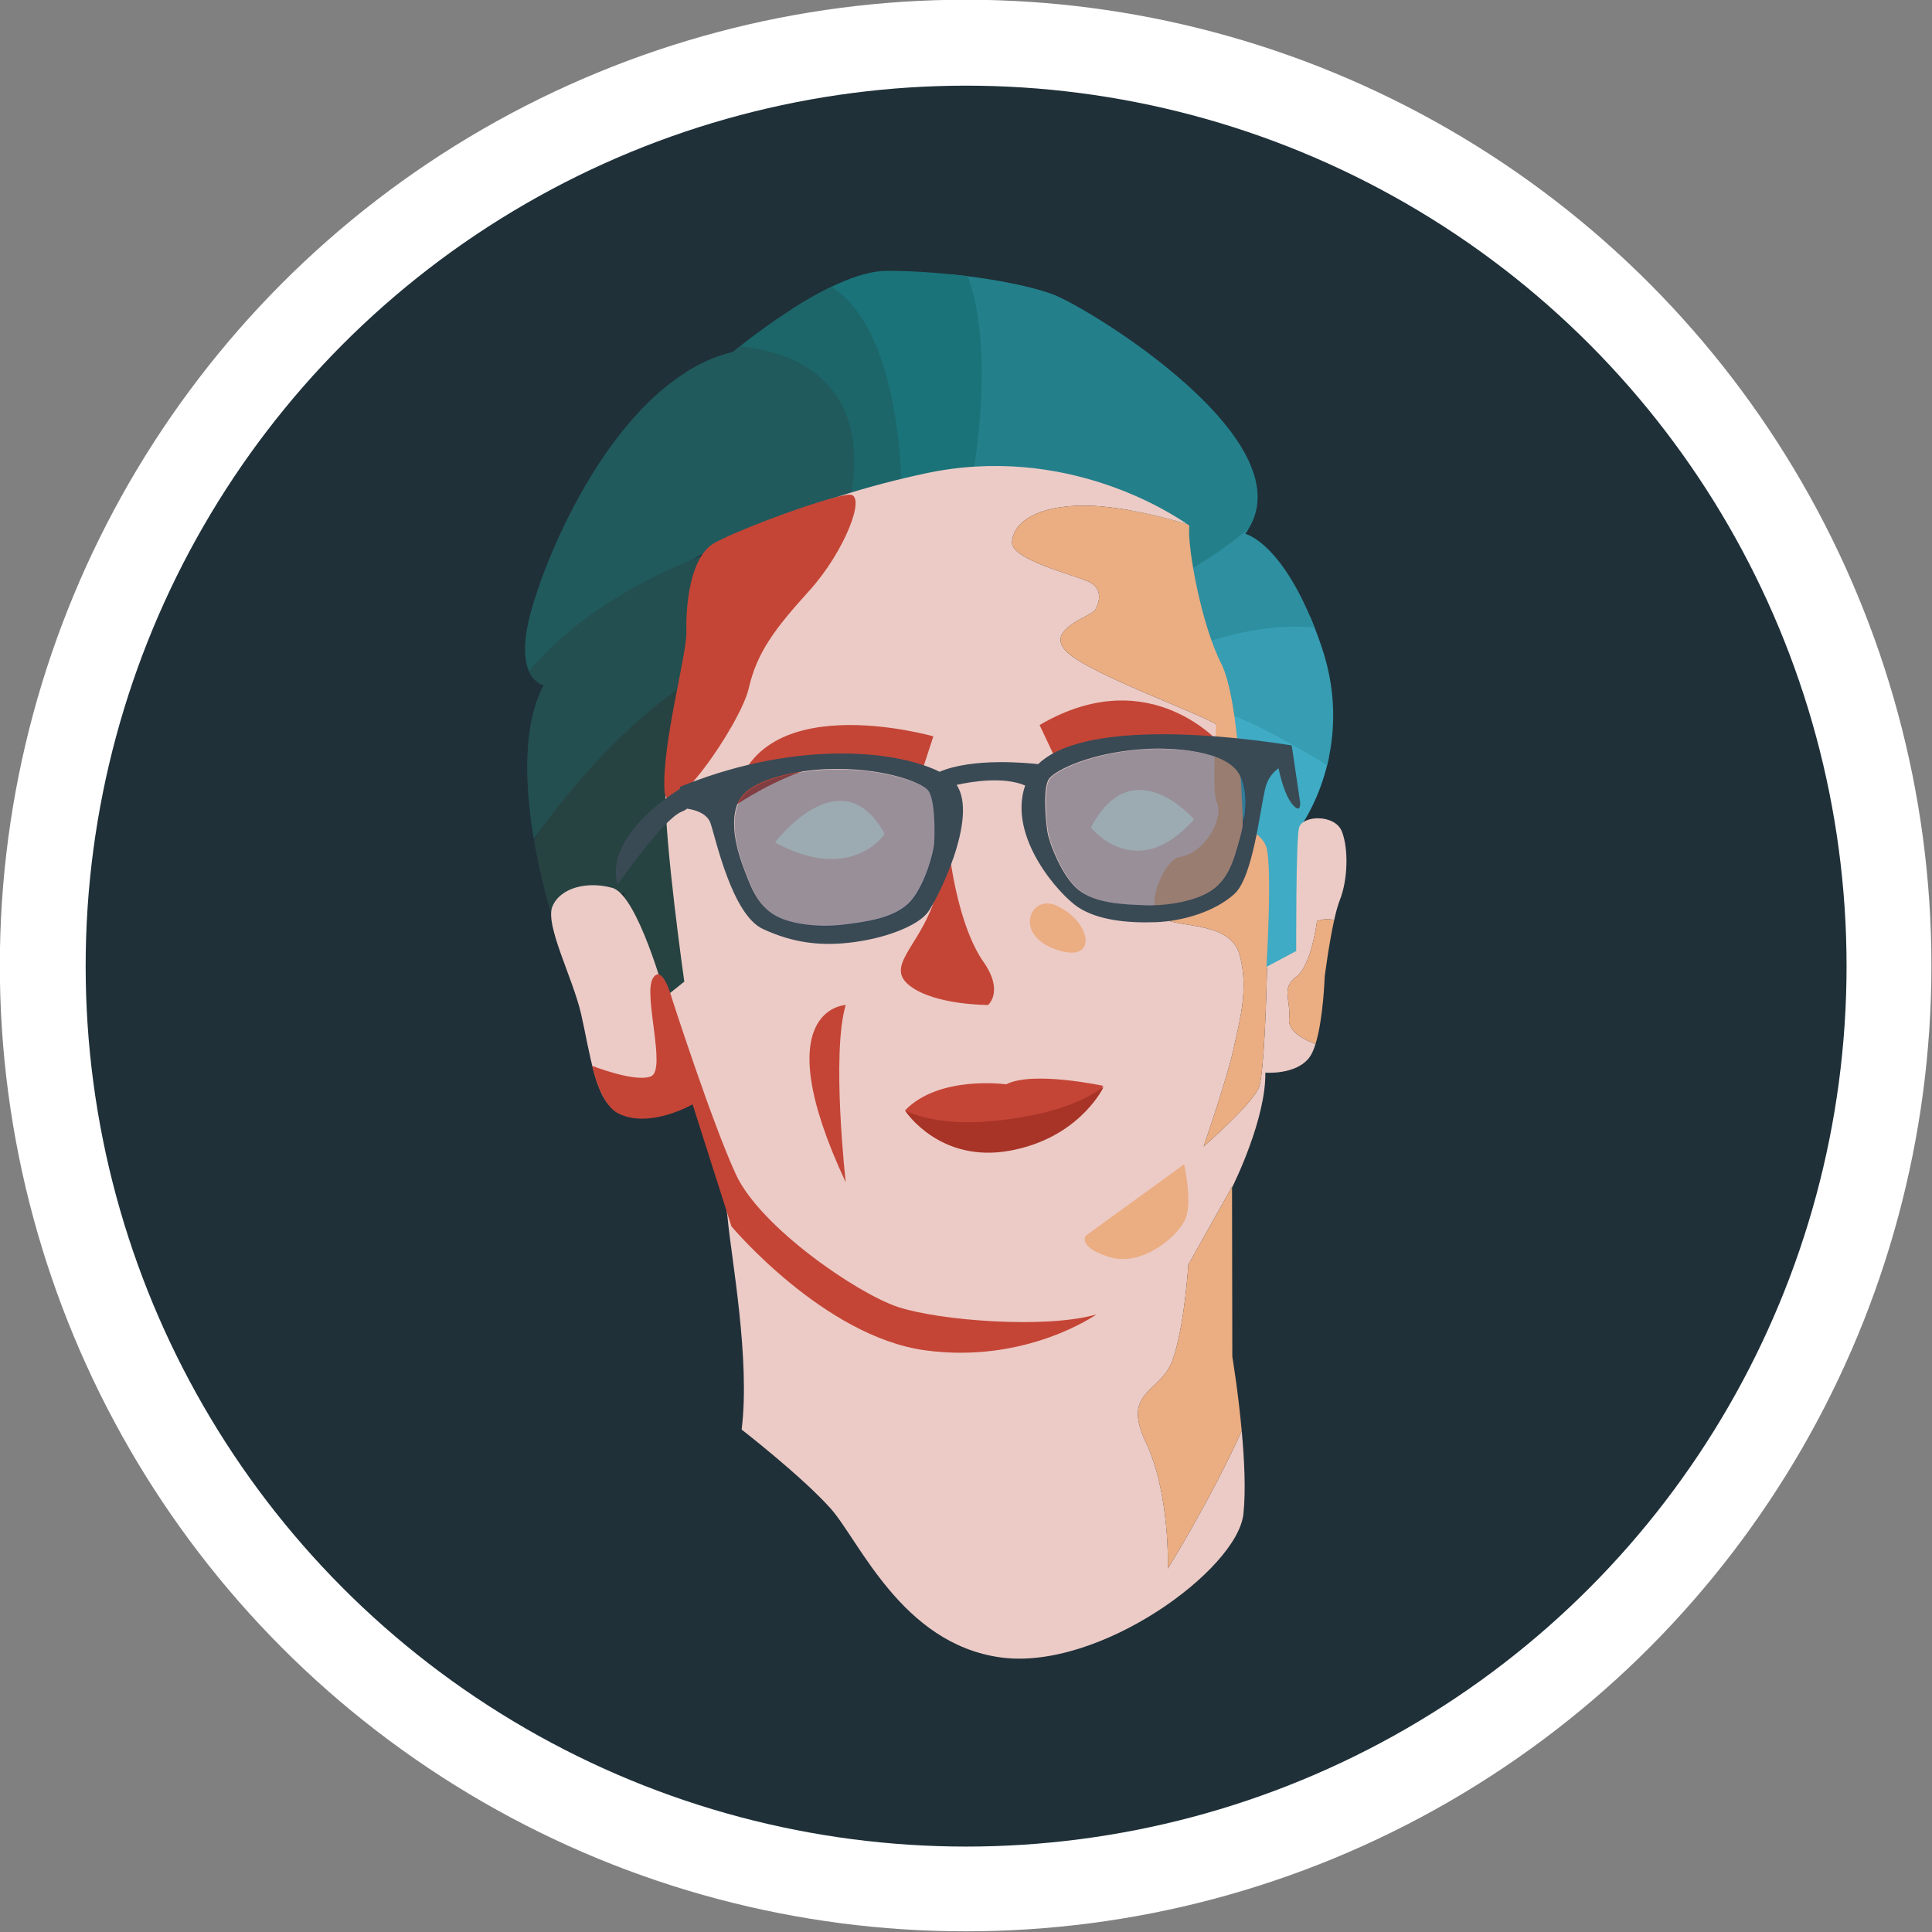 <?xml version="1.0" encoding="UTF-8" standalone="no"?>
<!DOCTYPE svg PUBLIC "-//W3C//DTD SVG 1.1//EN" "http://www.w3.org/Graphics/SVG/1.1/DTD/svg11.dtd">
<svg width="100%" height="100%" viewBox="0 0 200 200" version="1.1" xmlns="http://www.w3.org/2000/svg" xmlns:xlink="http://www.w3.org/1999/xlink" xml:space="preserve" xmlns:serif="http://www.serif.com/" style="fill-rule:evenodd;clip-rule:evenodd;stroke-linejoin:round;stroke-miterlimit:2;">
    <rect x="0" y="0" width="200" height="200" fill="#808080" stroke="none"/>
    <rect id="Tavola-da-disegno1" serif:id="Tavola da disegno1" x="0" y="0" width="200" height="200" style="fill:none;"/>
    <clipPath id="_clip1">
        <rect id="Tavola-da-disegno11" serif:id="Tavola da disegno1" x="0" y="0" width="200" height="200"/>
    </clipPath>
    <g clip-path="url(#_clip1)">
        <g transform="matrix(1.65,0,0,1.65,-79.849,-138.208)">
            <circle cx="108.976" cy="144.339" r="60.593" style="fill:white;"/>
        </g>
        <g transform="matrix(1.271,0,0,1.271,-21.434,-27.088)">
            <clipPath id="_clip2">
                <circle cx="95.551" cy="100" r="71.711"/>
            </clipPath>
            <g clip-path="url(#_clip2)">
                <g transform="matrix(0.135,0,0,0.135,-83.7,-146.628)">
                    <rect x="622.249" y="1090.07" width="1486.85" height="1486.85" style="fill:rgb(31,48,57);"/>
                </g>
                <g transform="matrix(0.095,0,0,0.095,-22.052,-12.418)">
                    <clipPath id="_clip3">
                        <path d="M999.757,1202.31L977.1,1217.84C977.1,1217.84 945.471,1150.2 944.783,1120.26L883.245,1141.76C883.245,1141.76 840.096,1009.29 875.665,942.536C875.665,942.536 848.502,937.57 865.19,878.146C881.877,818.723 943.145,679.658 1037.97,656.869C1037.97,656.869 1120.6,587.245 1170.11,587.245C1219.63,587.245 1281.78,596.112 1312.22,607.382C1342.67,618.651 1534.66,735.445 1477.18,812.691C1477.18,812.691 1512.22,820.36 1542.59,909.184C1572.97,998.008 1524.87,1063.27 1524.87,1063.27L1521.53,1171.44L1494.09,1185.84L1494.11,1081.53C1493.3,1085.54 1480.91,1086.83 1477.43,1066.61C1468.46,1014.51 1425.25,866.554 1426.82,831.923C1426.82,831.923 1342.08,730.012 1199.73,766.743C1036.62,808.828 1014.04,820.388 1009.95,846.202C1005.85,872.015 1004.74,906.082 999.569,940.955C994.402,975.827 980.234,1031.74 985.063,1074.43C989.892,1117.12 999.757,1202.31 999.757,1202.31Z"/>
                    </clipPath>
                    <g clip-path="url(#_clip3)">
                        <path d="M1448.96,958.073L1469.98,1162.78L1502.89,1246.95L1637.33,1156.63C1637.33,1156.63 1617.29,1066.78 1600.36,1043.54C1583.44,1020.29 1475,957.945 1448.96,958.073Z" style="fill:rgb(63,171,196);"/>
                        <path d="M1412.15,923.558C1412.15,923.558 1541.61,830.099 1609.97,929.154C1678.34,1028.21 1597,1043.54 1597,1043.54C1597,1043.54 1463.58,950.166 1432.53,963.229C1401.47,976.292 1412.15,923.558 1412.15,923.558Z" style="fill:rgb(54,157,178);"/>
                        <path d="M1225.71,782.023L1422.36,851.256C1422.36,851.256 1549.6,799.887 1506.1,672.995C1462.6,546.103 1224.82,528.796 1224.82,528.796L1225.71,782.023Z" style="fill:rgb(35,128,139);"/>
                        <path d="M1399.37,859.95C1399.37,859.95 1505.79,810.062 1524.22,750.576C1542.65,691.09 1587.07,909.005 1587.07,909.005C1587.07,909.005 1536.37,869.2 1424.96,912.363C1313.55,955.526 1399.37,859.95 1399.37,859.95Z" style="fill:rgb(45,143,159);"/>
                        <path d="M1182.62,782.023L1240.16,782.023C1240.16,782.023 1289.04,560.228 1182.62,535.224C1076.2,510.221 1058.49,566.226 1058.49,566.226L1083.68,613.136L1182.62,782.023Z" style="fill:rgb(26,115,121);"/>
                        <path d="M1127.62,782.023L1182.6,781.596C1182.6,781.596 1186.13,587.247 1083.68,590.918C981.241,594.59 973.124,627.063 973.124,627.063L1041.21,761.177L1127.62,782.023Z" style="fill:rgb(28,102,106);"/>
                        <path d="M852.5,950.894C852.5,950.894 942.482,858.133 1041.21,816.002C1139.93,773.872 1136.49,790.327 1136.49,790.327C1136.49,790.327 1183.07,644.714 1006.74,650.733C830.414,656.751 804.188,822.992 804.188,822.992L852.5,950.894Z" style="fill:rgb(32,90,92);"/>
                        <path d="M838.324,1121.57C838.324,1121.57 933.316,956.416 996.808,940.032C1060.3,923.647 1037.05,977.514 1037.05,977.514L1018.97,1236.55L882.837,1204.6L838.324,1121.57Z" style="fill:rgb(38,67,66);"/>
                        <g transform="matrix(1,0,0,1,0.735,12.671)">
                            <path d="M1010,819.252C1010,819.252 870.479,867.649 832.775,967.895C795.07,1068.14 840.824,1100.85 840.824,1100.85C840.824,1100.85 924.14,956.326 1037.62,905.991C1151.11,855.657 1010,819.252 1010,819.252Z" style="fill:rgb(35,79,80);"/>
                        </g>
                    </g>
                </g>
                <g transform="matrix(0.095,0,0,0.095,-22.052,-12.418)">
                    <path d="M1474.23,1581.85C1476.48,1606.28 1477.79,1633.07 1475.67,1653.01C1470.59,1700.78 1352.07,1787.72 1267.36,1776.01C1182.64,1764.29 1146.29,1675.69 1121.56,1648.11C1096.84,1620.53 1045.47,1580.68 1045.47,1580.68C1053.03,1520.48 1036.53,1433.13 1033.49,1399.7C1030.46,1366.28 1001.07,1283.16 1001.07,1283.16C995.489,1290.06 958.422,1312.05 939.45,1307.13C920.478,1302.22 915.02,1255.38 907.821,1224.25C900.622,1193.12 876.647,1148.01 883.283,1132.13C889.918,1116.25 912.8,1110.26 934.573,1116.26C956.346,1122.26 980.087,1209.66 980.087,1209.66L996.318,1196.66C996.318,1196.66 979.315,1076.93 980.156,1033.56C980.996,990.188 1005.25,971.041 1008.49,921.051C1011.72,871.061 1015.51,833.752 1015.51,833.752C1015.51,833.752 1070.56,789.441 1202.42,761.04C1323.25,735.015 1414.07,795.283 1427.51,804.448C1418.82,801.732 1369.93,787.182 1333.33,788.611C1293.01,790.185 1277.32,806.085 1277.32,820.396C1277.32,834.708 1328.22,847.434 1342.1,853.344C1355.99,859.253 1352.11,871.833 1348.68,877.762C1345.25,883.691 1305.78,894.283 1323.35,913.085C1340.91,931.887 1438.04,966.649 1452.36,976.106C1452.36,976.106 1465.4,1039 1458.82,1045.96C1452.24,1052.92 1461.99,1072.24 1460.52,1081.53C1459.05,1090.82 1420.85,1092.99 1415.4,1104.48C1409.95,1115.97 1389.31,1133.88 1405.82,1142.4C1422.33,1150.93 1464.75,1144.99 1472.56,1174.14C1480.38,1203.28 1472.44,1230.11 1467.17,1254.53C1461.9,1278.94 1441.53,1338.03 1441.53,1338.03C1441.53,1338.03 1484.66,1300.47 1489.11,1286.87C1493.48,1273.51 1495.42,1209.91 1495.97,1183.72L1520.93,1170.4C1520.93,1170.4 1520.62,1075.88 1523.31,1064.88C1526,1053.87 1554.25,1052.82 1560.13,1068C1566.01,1083.19 1565.09,1109.79 1558.29,1126.82C1556.61,1131.01 1554.98,1137.1 1553.48,1143.91C1545.68,1141.7 1538.77,1144.72 1538.77,1144.72C1538.77,1144.72 1534.03,1183 1520.9,1192.52C1507.77,1202.05 1516.42,1212.5 1514.84,1228.53C1513.72,1239.78 1528.55,1246.87 1537.51,1250.07C1536,1254.96 1534.2,1259.09 1532.07,1261.86C1520.54,1276.83 1494.47,1274.69 1494.47,1274.69C1495.06,1313.96 1467.93,1369.17 1466.02,1373L1465.78,1372.75L1428.46,1439.27C1428.46,1439.27 1425.17,1493.32 1414.78,1521.51C1404.39,1549.71 1370.97,1547.25 1392,1591.56C1413.04,1635.87 1410.87,1699.88 1410.87,1699.88C1410.87,1699.88 1446.85,1642.18 1474.23,1581.85Z" style="fill:rgb(236,203,198);"/>
                </g>
                <g transform="matrix(0.095,0,0,0.095,-22.052,-12.418)">
                    <path d="M1340.36,1414.56L1424.9,1353.21C1424.9,1353.21 1431.67,1383.55 1426.55,1398.61C1421.43,1413.67 1389.71,1441.26 1361.56,1432.98C1333.41,1424.7 1340.36,1414.56 1340.36,1414.56Z" style="fill:rgb(235,173,130);"/>
                    <path d="M1466.02,1373L1465.92,1373.21L1466.16,1518.18C1466.16,1518.18 1471.12,1547.73 1474.23,1581.85C1446.85,1642.18 1410.87,1699.88 1410.87,1699.88C1410.87,1699.88 1413.04,1635.87 1392,1591.56C1370.97,1547.25 1404.39,1549.71 1414.78,1521.51C1425.17,1493.32 1428.46,1439.27 1428.46,1439.27L1465.78,1372.75L1466.02,1373Z" style="fill:rgb(235,173,130);"/>
                    <path d="M1537.51,1250.07C1528.55,1246.87 1513.72,1239.78 1514.84,1228.53C1516.42,1212.5 1507.77,1202.05 1520.9,1192.52C1534.03,1183 1538.77,1144.72 1538.77,1144.72C1538.77,1144.72 1545.68,1141.7 1553.48,1143.91C1548.84,1164.79 1545.36,1192.39 1545.36,1192.39C1545.36,1192.39 1544.19,1228.57 1537.51,1250.07Z" style="fill:rgb(235,173,130);"/>
                    <path d="M1495.97,1183.72C1495.42,1209.91 1493.48,1273.51 1489.11,1286.87C1484.66,1300.47 1441.53,1338.03 1441.53,1338.03C1441.53,1338.03 1461.9,1278.94 1467.17,1254.53C1472.44,1230.11 1480.38,1203.28 1472.56,1174.14C1464.75,1144.99 1422.33,1150.93 1405.82,1142.4C1389.31,1133.88 1408.14,1091.75 1420.73,1089.93C1442.96,1086.72 1459.39,1056.04 1452.74,1042.55C1448.5,1033.96 1452.36,976.106 1452.36,976.106C1438.04,966.649 1340.91,931.887 1323.35,913.085C1305.78,894.283 1345.25,883.691 1348.68,877.762C1352.11,871.833 1355.99,859.253 1342.1,853.344C1328.22,847.434 1277.32,834.708 1277.32,820.396C1277.32,806.085 1293.01,790.185 1333.33,788.611C1369.93,787.182 1418.82,801.732 1427.51,804.448L1429.27,805.635C1427.44,825.381 1440.13,891.746 1456.55,923.721C1472.97,955.696 1475.42,1065.66 1475.42,1065.66C1475.42,1065.66 1488.65,1066.78 1494.79,1079.77C1500.93,1092.75 1495.46,1183.99 1495.46,1183.99L1495.97,1183.72Z" style="fill:rgb(235,173,130);"/>
                    <path d="M1315,1131.29C1293.3,1121.61 1277.93,1156.05 1314.85,1169.07C1351.77,1182.1 1345.79,1145.01 1315,1131.29Z" style="fill:rgb(235,173,130);"/>
                </g>
                <g transform="matrix(0.095,0,0,0.095,-22.052,-12.418)">
                    <path d="M979.3,1032.59C977.147,992.5 998.741,915.642 998.143,896.44C997.545,877.239 1000.34,832.72 1022.23,820.509C1044.11,808.299 1123.56,779.169 1138.19,779.16C1152.82,779.151 1133.56,828.285 1103.64,861.314C1073.71,894.344 1058.63,914.391 1051.56,945.207C1044.49,976.022 981.158,1067.19 979.3,1032.59Z" style="fill:rgb(196,69,54);"/>
                    <path d="M1209.85,1046.82C1209.85,1046.82 1223.63,1090.87 1209.85,1129.45C1196.06,1168.02 1168.3,1183.96 1189.96,1200.43C1211.62,1216.9 1256.75,1216.66 1256.75,1216.66C1256.75,1216.66 1270.68,1205.1 1252.69,1179.5C1234.71,1153.89 1226.44,1107.88 1224.05,1089.21C1221.66,1070.54 1209.85,1046.82 1209.85,1046.82Z" style="fill:rgb(196,69,54);"/>
                    <path d="M1038.32,1046.82C1038.32,1046.82 1136.73,976.249 1198.57,1020.9L1209.85,986.37C1209.85,986.37 1051.65,940.854 1038.32,1046.82Z" style="fill:rgb(196,69,54);"/>
                    <path d="M1300.91,976.651L1317.5,1011.74C1317.5,1011.74 1393.25,967.481 1457.99,994.777C1457.99,994.777 1396.73,920.4 1300.91,976.651Z" style="fill:rgb(196,69,54);"/>
                    <path d="M1134.73,1216.66C1134.73,1216.66 1064.77,1219.23 1134.73,1368.73C1134.73,1368.73 1122.23,1258.25 1134.73,1216.66Z" style="fill:rgb(196,69,54);"/>
                    <path d="M985.692,1210.99C985.692,1210.99 1020.3,1318.35 1040.74,1362.3C1061.48,1406.87 1143.82,1463.68 1179.37,1475.53C1214.92,1487.38 1307.15,1494.47 1349.72,1481.92C1349.72,1481.92 1289.49,1524.62 1202.7,1512.73C1115.9,1500.85 1036.75,1406.49 1036.75,1406.49L1003.43,1301.84C1003.43,1301.84 966.685,1323.15 939.782,1309.7C923.875,1301.74 917.347,1268.83 917.347,1268.83C917.347,1268.83 954.172,1283.35 967.706,1277.87C981.241,1272.39 961.052,1208.28 969.219,1194.1C977.385,1179.92 985.692,1210.99 985.692,1210.99Z" style="fill:rgb(196,69,54);"/>
                    <g transform="matrix(0.685,0,0,0.685,391.957,415.335)">
                        <path d="M1158.48,1301.84C1158.48,1301.84 1201,1367.36 1288.99,1351.28C1376.99,1335.19 1406.48,1270.98 1406.48,1270.98C1406.48,1270.98 1318.23,1252 1285.17,1269.12C1285.17,1269.12 1201.22,1257.32 1158.48,1301.84Z" style="fill:rgb(196,69,54);"/>
                    </g>
                    <path d="M1355.83,1286.99C1353.5,1291.65 1332.24,1331.21 1275.51,1341.58C1216.24,1352.42 1187.07,1309.24 1186.07,1307.74C1197.91,1312.28 1221.26,1320.71 1266.24,1315.57C1320.47,1309.38 1342.18,1296.11 1355.83,1286.99Z" style="fill:rgb(168,52,39);"/>
                </g>
                <g transform="matrix(0.076,0,0,0.095,-0.993,-11.575)">
                    <path d="M1065.52,1068.45C1065.52,1068.45 1136.53,993.19 1183.07,1061.24C1183.07,1061.24 1147.4,1104.2 1065.52,1068.45Z" style="fill:rgb(241,250,238);"/>
                </g>
                <g transform="matrix(-0.073,0,0,0.095,192.078,-12.107)">
                    <path d="M1067.92,1054.24C1067.92,1054.24 1136.53,993.19 1183.07,1061.24C1183.07,1061.24 1132.68,1110.42 1067.92,1054.24Z" style="fill:rgb(241,250,238);"/>
                </g>
                <g transform="matrix(0.095,0,0,0.095,-22.052,-12.418)">
                    <path d="M1299.7,1010.19C1333.03,977.565 1432.04,980.751 1517.03,994.108L1517.04,995.192L1517.21,995.01L1524.27,1042.78C1524.27,1042.78 1525.43,1054.2 1517.21,1044.06C1511.34,1036.82 1507.48,1021.78 1505.75,1013.76C1501.32,1016.96 1496.82,1021.96 1494.75,1029.64C1489.97,1047.36 1484.29,1106.6 1467.91,1121.5C1451.53,1136.4 1424,1144.87 1400.4,1145.7C1376.79,1146.53 1351.07,1144.14 1333.9,1132.83C1317.9,1122.28 1273.32,1072.61 1288.55,1028.5C1269.97,1020.57 1242.44,1025.16 1229.79,1027.97C1248.77,1056.35 1212.75,1127.2 1205.01,1137.34C1196.58,1148.37 1171.04,1158.74 1142.77,1162.65C1114.5,1166.56 1090.27,1163.81 1063.72,1151.52C1037.17,1139.22 1023.31,1073.97 1018.82,1060.88C1015.88,1052.3 1005.49,1049.35 998.687,1048.34C997.584,1049.28 996.122,1050.14 994.223,1050.86C978.336,1056.93 938.982,1113.56 938.982,1113.56C928.631,1074.27 979.645,1039.47 992.53,1031.4L992.53,1029.64C1000.28,1026.5 1008.12,1023.57 1016.05,1020.89C1038.92,1013.16 1062.51,1007.45 1086.43,1004.18C1096.9,1002.74 1107.43,1001.77 1117.98,1001.33C1127.25,1000.93 1136.54,1000.94 1145.8,1001.41C1153.15,1001.78 1160.49,1002.44 1167.78,1003.45C1174.17,1004.33 1180.52,1005.47 1186.8,1006.94C1191.67,1008.09 1196.5,1009.43 1201.25,1011.02C1205.98,1012.62 1210.63,1014.47 1215.1,1016.68L1215.18,1016.72C1243.8,1004.55 1290.48,1009.13 1299.7,1010.19ZM1118.09,1014.5C1098.91,1015.24 1051.68,1021.16 1042.24,1043.44C1032.8,1065.73 1046.5,1097.51 1051.27,1109.6C1056.05,1121.69 1062.65,1133.97 1076.08,1140.88C1089.5,1147.79 1112.27,1150.24 1132.3,1147.85C1152.33,1145.47 1174.66,1142.32 1187.97,1130.14C1201.28,1117.95 1209.9,1087.44 1210.58,1078.02C1211.26,1068.6 1211.45,1039.59 1205.22,1032.6C1198.99,1025.61 1165.85,1012.64 1118.09,1014.5ZM1394.34,997.077C1413.51,996.158 1461.08,997.96 1472.41,1019.35C1483.74,1040.73 1472.85,1073.58 1469.14,1086.04C1465.43,1098.5 1459.91,1111.3 1447.13,1119.35C1434.36,1127.39 1411.89,1131.8 1391.73,1131.16C1371.57,1130.52 1349.04,1129.32 1334.73,1118.33C1320.42,1107.34 1309.19,1077.69 1307.69,1068.36C1306.2,1059.04 1303.5,1030.15 1309.1,1022.65C1314.7,1015.15 1346.6,999.364 1394.34,997.077Z" style="fill:rgb(57,74,85);"/>
                </g>
                <g transform="matrix(0.095,0,0,0.095,-22.052,-12.418)">
                    <g transform="matrix(0.909,0,0,0.909,101.368,97.138)">
                        <path d="M1119.02,1009.67C1097.92,1010.49 1045.93,1017 1035.55,1041.52C1025.15,1066.05 1040.23,1101.04 1045.49,1114.34C1050.74,1127.65 1058.02,1141.16 1072.79,1148.77C1087.56,1156.37 1112.62,1159.07 1134.66,1156.44C1156.71,1153.82 1181.3,1150.35 1195.94,1136.94C1210.59,1123.53 1220.08,1089.95 1220.83,1079.58C1221.58,1069.21 1221.78,1037.28 1214.93,1029.59C1208.07,1021.9 1171.59,1007.63 1119.02,1009.67Z" style="fill:rgb(29,53,87);fill-opacity:0.4;"/>
                    </g>
                    <g transform="matrix(-0.905,0.079,0.079,0.905,2327.83,-4.859)">
                        <path d="M1119.02,1009.67C1097.92,1010.49 1045.93,1017 1035.55,1041.52C1025.15,1066.05 1040.23,1101.04 1045.49,1114.34C1050.74,1127.65 1058.02,1141.16 1072.79,1148.77C1087.56,1156.37 1112.62,1159.07 1134.66,1156.44C1156.71,1153.82 1181.3,1150.35 1195.94,1136.94C1210.59,1123.53 1220.08,1089.95 1220.83,1079.58C1221.58,1069.21 1221.78,1037.28 1214.93,1029.59C1208.07,1021.9 1171.59,1007.63 1119.02,1009.67Z" style="fill:rgb(29,53,87);fill-opacity:0.4;"/>
                    </g>
                </g>
            </g>
        </g>
    </g>
</svg>
